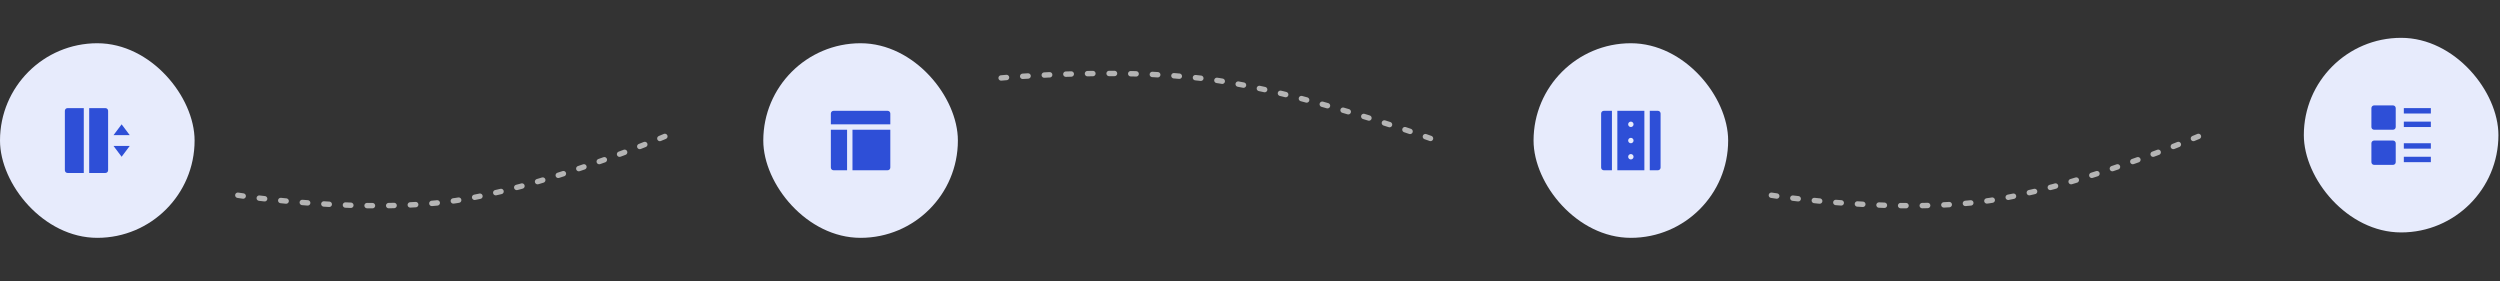<svg width="925" height="104" viewBox="0 0 925 104" fill="none" xmlns="http://www.w3.org/2000/svg">
<rect x="0" y="0" width="925" height="104" fill="#333333" stroke="none"/>
<g clip-path="url(#clip0_13_681)">
<g clip-path="url(#clip1_13_681)">
<g clip-path="url(#clip2_13_681)">
<rect y="16" width="72" height="72" rx="36" fill="#E7EBFC"/>
<g clip-path="url(#clip3_13_681)">
<path d="M42 50H48L45 46L42 50ZM42 54H48L45 58L42 54Z" fill="#2E4FD7"/>
<path d="M25 40H31V64H25C24.735 64 24.48 63.895 24.293 63.707C24.105 63.52 24 63.265 24 63V41C24 40.735 24.105 40.48 24.293 40.293C24.48 40.105 24.735 40 25 40Z" fill="#2E4FD7"/>
<path d="M33 40H39C39.265 40 39.52 40.105 39.707 40.293C39.895 40.48 40 40.735 40 41V63C40 63.265 39.895 63.52 39.707 63.707C39.52 63.895 39.265 64 39 64H33V40Z" fill="#2E4FD7"/>
</g>
<path d="M88 72.243C88 72.243 136.764 79.891 172.025 73.674C207.286 67.456 250.493 48.591 250.493 48.591" stroke="#B4B4B4" stroke-width="2" stroke-linecap="round" stroke-dasharray="2 6"/>
</g>
</g>
<g clip-path="url(#clip4_13_681)">
<g clip-path="url(#clip5_13_681)">
<rect x="282.417" y="16" width="72" height="72" rx="36" fill="#E7EBFC"/>
<path d="M329.417 46V42C329.417 41.735 329.311 41.48 329.124 41.293C328.936 41.105 328.682 41 328.417 41H308.417C308.151 41 307.897 41.105 307.709 41.293C307.522 41.48 307.417 41.735 307.417 42V46H329.417Z" fill="#2E4FD7"/>
<path d="M307.417 48V62C307.417 62.265 307.522 62.52 307.709 62.707C307.897 62.895 308.151 63 308.417 63H313.417V48H307.417Z" fill="#2E4FD7"/>
<path d="M315.417 63H328.417C328.682 63 328.936 62.895 329.124 62.707C329.311 62.52 329.417 62.265 329.417 62V48H315.417V63Z" fill="#2E4FD7"/>
<path d="M370.417 28.847C370.417 28.847 419.18 24.199 454.441 30.416C489.703 36.634 532.91 52.499 532.91 52.499" stroke="#B4B4B4" stroke-width="2" stroke-linecap="round" stroke-dasharray="2 6"/>
</g>
</g>
<g clip-path="url(#clip6_13_681)">
<g clip-path="url(#clip7_13_681)">
<rect x="567.417" y="16" width="72" height="72" rx="36" fill="#E7EBFC"/>
<path d="M596.417 41H593.417C593.151 41 592.897 41.105 592.709 41.293C592.522 41.48 592.417 41.735 592.417 42V62C592.417 62.265 592.522 62.52 592.709 62.707C592.897 62.895 593.151 63 593.417 63H596.417V41Z" fill="#2E4FD7"/>
<path d="M598.417 63H608.417V41H598.417V63ZM603.417 59C603.151 59 602.897 58.895 602.709 58.707C602.522 58.52 602.417 58.265 602.417 58C602.417 57.735 602.522 57.48 602.709 57.293C602.897 57.105 603.151 57 603.417 57C603.682 57 603.936 57.105 604.124 57.293C604.311 57.48 604.417 57.735 604.417 58C604.417 58.265 604.311 58.52 604.124 58.707C603.936 58.895 603.682 59 603.417 59ZM603.417 45C603.682 45 603.936 45.105 604.124 45.293C604.311 45.48 604.417 45.735 604.417 46C604.417 46.265 604.311 46.52 604.124 46.707C603.936 46.895 603.682 47 603.417 47C603.151 47 602.897 46.895 602.709 46.707C602.522 46.52 602.417 46.265 602.417 46C602.417 45.735 602.522 45.48 602.709 45.293C602.897 45.105 603.151 45 603.417 45ZM603.417 51C603.682 51 603.936 51.105 604.124 51.293C604.311 51.48 604.417 51.735 604.417 52C604.417 52.265 604.311 52.52 604.124 52.707C603.936 52.895 603.682 53 603.417 53C603.151 53 602.897 52.895 602.709 52.707C602.522 52.52 602.417 52.265 602.417 52C602.417 51.735 602.522 51.48 602.709 51.293C602.897 51.105 603.151 51 603.417 51Z" fill="#2E4FD7"/>
<path d="M613.417 41H610.417V63H613.417C613.682 63 613.936 62.895 614.124 62.707C614.311 62.52 614.417 62.265 614.417 62V42C614.417 41.735 614.311 41.48 614.124 41.293C613.936 41.105 613.682 41 613.417 41Z" fill="#2E4FD7"/>
<path d="M655.417 72.243C655.417 72.243 704.18 79.891 739.442 73.674C774.703 67.456 817.91 48.591 817.91 48.591" stroke="#B4B4B4" stroke-width="2" stroke-linecap="round" stroke-dasharray="2 6"/>
</g>
</g>
<g clip-path="url(#clip8_13_681)">
<rect x="852.417" y="14" width="72" height="72" rx="36" fill="#E7EBFC"/>
<path d="M885.417 48H878.417C878.151 48 877.897 47.895 877.709 47.707C877.522 47.52 877.417 47.265 877.417 47V40C877.417 39.735 877.522 39.48 877.709 39.293C877.897 39.105 878.151 39 878.417 39H885.417C885.682 39 885.936 39.105 886.124 39.293C886.311 39.48 886.417 39.735 886.417 40V47C886.417 47.265 886.311 47.52 886.124 47.707C885.936 47.895 885.682 48 885.417 48Z" fill="#2E4FD7"/>
<path d="M885.417 61H878.417C878.151 61 877.897 60.895 877.709 60.707C877.522 60.52 877.417 60.265 877.417 60V53C877.417 52.735 877.522 52.48 877.709 52.293C877.897 52.105 878.151 52 878.417 52H885.417C885.682 52 885.936 52.105 886.124 52.293C886.311 52.48 886.417 52.735 886.417 53V60C886.417 60.265 886.311 60.52 886.124 60.707C885.936 60.895 885.682 61 885.417 61Z" fill="#2E4FD7"/>
<path d="M889.417 40H899.417V42H889.417V40Z" fill="#2E4FD7"/>
<path d="M899.417 53H889.417V55H899.417V53Z" fill="#2E4FD7"/>
<path d="M899.417 58H889.417V60H899.417V58Z" fill="#2E4FD7"/>
<path d="M899.417 45H889.417V47H899.417V45Z" fill="#2E4FD7"/>
</g>
</g>
<defs>
<clipPath id="clip0_13_681">
<rect width="924.417" height="104" fill="white"/>
</clipPath>
<clipPath id="clip1_13_681">
<rect width="252.417" height="104" fill="white"/>
</clipPath>
<clipPath id="clip2_13_681">
<rect width="252.417" height="72" fill="white" transform="translate(0 16)"/>
</clipPath>
<clipPath id="clip3_13_681">
<rect width="24" height="24" fill="white" transform="translate(24 40)"/>
</clipPath>
<clipPath id="clip4_13_681">
<rect width="255" height="154" fill="white" transform="translate(282.417)"/>
</clipPath>
<clipPath id="clip5_13_681">
<rect width="251.904" height="72" fill="white" transform="translate(282.417 16)"/>
</clipPath>
<clipPath id="clip6_13_681">
<rect width="255" height="210" fill="white" transform="translate(567.417)"/>
</clipPath>
<clipPath id="clip7_13_681">
<rect width="252.417" height="72" fill="white" transform="translate(567.417 16)"/>
</clipPath>
<clipPath id="clip8_13_681">
<rect width="72" height="102" fill="white" transform="translate(852.417)"/>
</clipPath>
</defs>
</svg>

